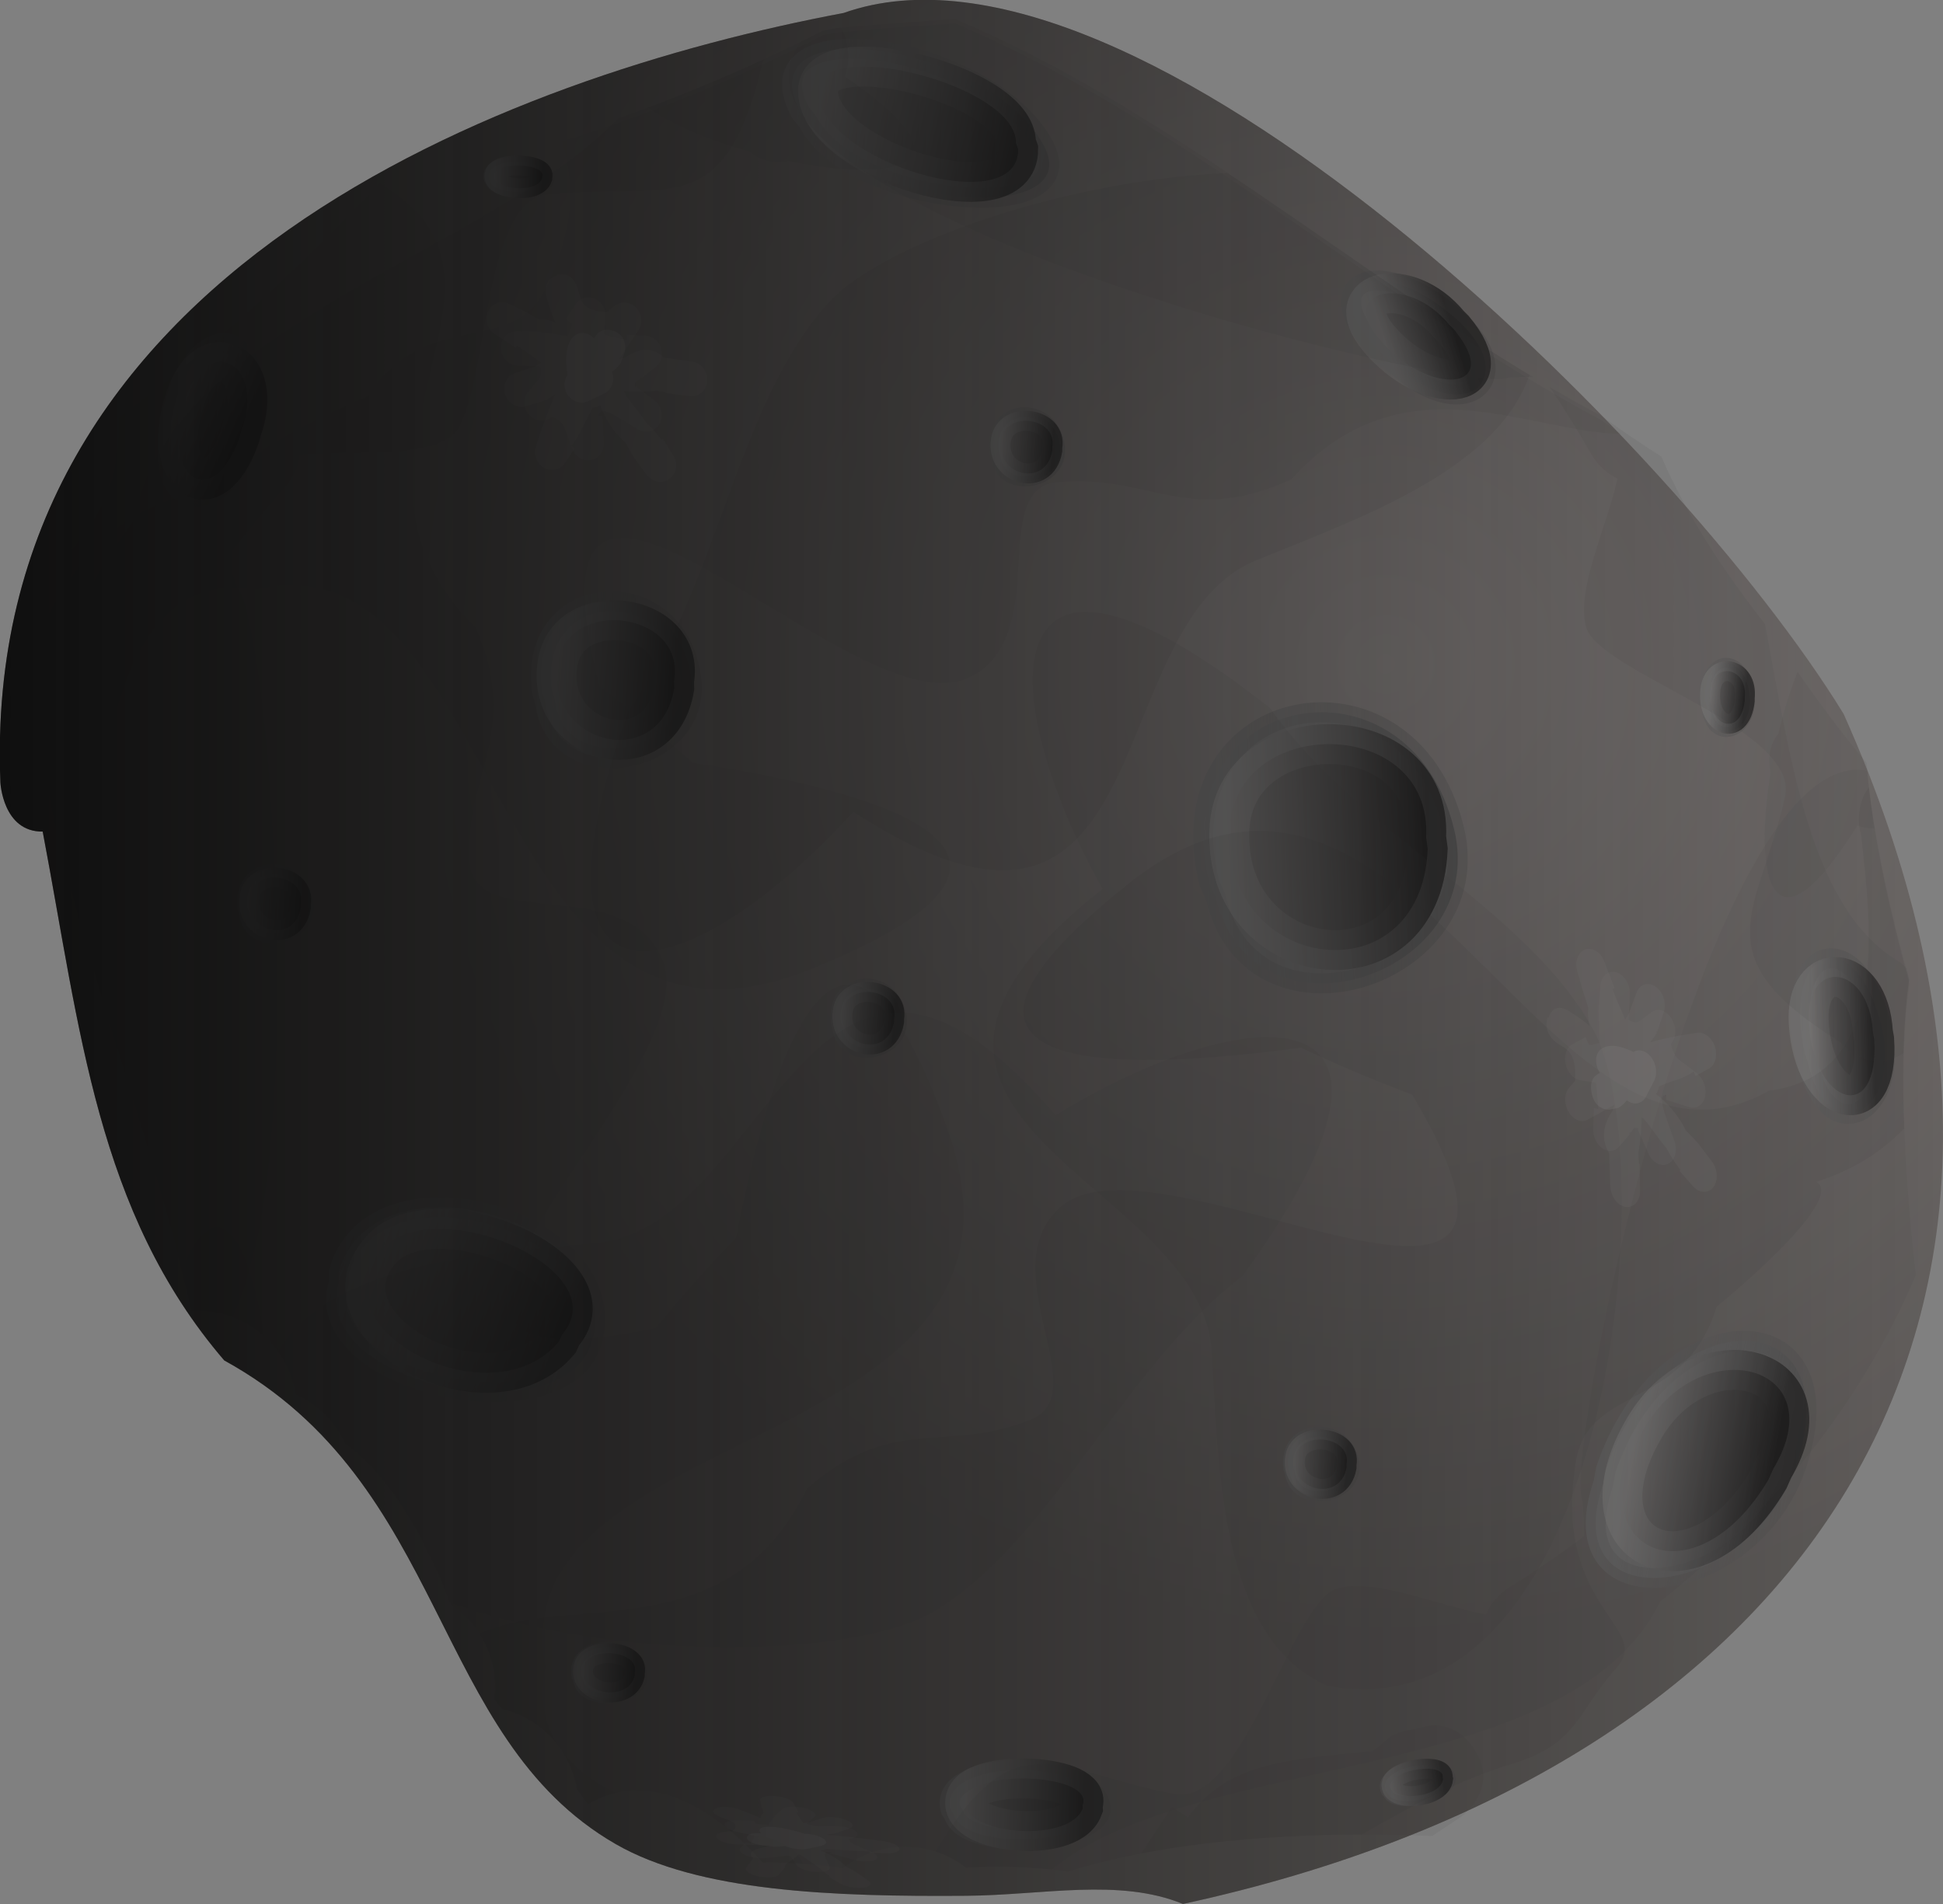 <svg version="1.1" xmlns="http://www.w3.org/2000/svg" xmlns:xlink="http://www.w3.org/1999/xlink" width="9.74" height="9.546" viewBox="0,0,9.74,9.546"><rect x="0" y="0" width="9.74" height="9.546" fill="#808080" stroke="none"/><defs><radialGradient cx="272.072" cy="178.557" r="4.87" gradientUnits="userSpaceOnUse" id="color-1"><stop offset="0" stop-color="#aba4a2"/><stop offset="1" stop-color="#787370"/></radialGradient><linearGradient x1="268.085" y1="181.988" x2="266.863" y2="181.517" gradientUnits="userSpaceOnUse" id="color-2"><stop offset="0" stop-color="#6b6b6b"/><stop offset="1" stop-color="#a3a3a3"/></linearGradient><linearGradient x1="268.085" y1="181.988" x2="266.863" y2="181.517" gradientUnits="userSpaceOnUse" id="color-3"><stop offset="0" stop-color="#5e5e5e" stop-opacity="0.298"/><stop offset="1" stop-color="#8f8f8f" stop-opacity="0.71"/></linearGradient><linearGradient x1="267.951" y1="181.936" x2="266.989" y2="181.566" gradientUnits="userSpaceOnUse" id="color-4"><stop offset="0" stop-color="#030303"/><stop offset="1" stop-color="#9e9b9a"/></linearGradient><linearGradient x1="267.951" y1="181.936" x2="266.989" y2="181.566" gradientUnits="userSpaceOnUse" id="color-5"><stop offset="0" stop-color="#000000" stop-opacity="0.706"/><stop offset="1" stop-color="#c9c7c6" stop-opacity="0.49"/></linearGradient><linearGradient x1="274.113" y1="182.631" x2="273.23" y2="182.466" gradientUnits="userSpaceOnUse" id="color-6"><stop offset="0" stop-color="#6b6b6b"/><stop offset="1" stop-color="#a3a3a3"/></linearGradient><linearGradient x1="274.113" y1="182.631" x2="273.23" y2="182.466" gradientUnits="userSpaceOnUse" id="color-7"><stop offset="0" stop-color="#5e5e5e" stop-opacity="0.298"/><stop offset="1" stop-color="#8f8f8f" stop-opacity="0.71"/></linearGradient><linearGradient x1="274.016" y1="182.613" x2="273.321" y2="182.483" gradientUnits="userSpaceOnUse" id="color-8"><stop offset="0" stop-color="#030303"/><stop offset="1" stop-color="#9e9b9a"/></linearGradient><linearGradient x1="274.016" y1="182.613" x2="273.321" y2="182.483" gradientUnits="userSpaceOnUse" id="color-9"><stop offset="0" stop-color="#000000" stop-opacity="0.706"/><stop offset="1" stop-color="#c9c7c6" stop-opacity="0.49"/></linearGradient><linearGradient x1="270.377" y1="175.989" x2="269.109" y2="175.714" gradientUnits="userSpaceOnUse" id="color-10"><stop offset="0" stop-color="#6b6b6b"/><stop offset="1" stop-color="#a3a3a3"/></linearGradient><linearGradient x1="270.377" y1="175.989" x2="269.109" y2="175.714" gradientUnits="userSpaceOnUse" id="color-11"><stop offset="0" stop-color="#5e5e5e" stop-opacity="0.298"/><stop offset="1" stop-color="#8f8f8f" stop-opacity="0.71"/></linearGradient><linearGradient x1="270.237" y1="175.959" x2="269.24" y2="175.742" gradientUnits="userSpaceOnUse" id="color-12"><stop offset="0" stop-color="#030303"/><stop offset="1" stop-color="#9e9b9a"/></linearGradient><linearGradient x1="270.237" y1="175.959" x2="269.24" y2="175.742" gradientUnits="userSpaceOnUse" id="color-13"><stop offset="0" stop-color="#000000" stop-opacity="0.706"/><stop offset="1" stop-color="#c9c7c6" stop-opacity="0.49"/></linearGradient><linearGradient x1="272.432" y1="179.442" x2="271.166" y2="179.508" gradientUnits="userSpaceOnUse" id="color-14"><stop offset="0" stop-color="#6b6b6b"/><stop offset="1" stop-color="#a3a3a3"/></linearGradient><linearGradient x1="272.432" y1="179.442" x2="271.166" y2="179.508" gradientUnits="userSpaceOnUse" id="color-15"><stop offset="0" stop-color="#5e5e5e" stop-opacity="0.298"/><stop offset="1" stop-color="#8f8f8f" stop-opacity="0.71"/></linearGradient><linearGradient x1="272.292" y1="179.449" x2="271.297" y2="179.501" gradientUnits="userSpaceOnUse" id="color-16"><stop offset="0" stop-color="#030303"/><stop offset="1" stop-color="#9e9b9a"/></linearGradient><linearGradient x1="272.292" y1="179.449" x2="271.297" y2="179.501" gradientUnits="userSpaceOnUse" id="color-17"><stop offset="0" stop-color="#000000" stop-opacity="0.706"/><stop offset="1" stop-color="#c9c7c6" stop-opacity="0.49"/></linearGradient><linearGradient x1="268.599" y1="178.662" x2="267.841" y2="178.611" gradientUnits="userSpaceOnUse" id="color-18"><stop offset="0" stop-color="#6b6b6b"/><stop offset="1" stop-color="#a3a3a3"/></linearGradient><linearGradient x1="268.599" y1="178.662" x2="267.841" y2="178.611" gradientUnits="userSpaceOnUse" id="color-19"><stop offset="0" stop-color="#5e5e5e" stop-opacity="0.298"/><stop offset="1" stop-color="#8f8f8f" stop-opacity="0.71"/></linearGradient><linearGradient x1="268.515" y1="178.656" x2="267.92" y2="178.616" gradientUnits="userSpaceOnUse" id="color-20"><stop offset="0" stop-color="#030303"/><stop offset="1" stop-color="#9e9b9a"/></linearGradient><linearGradient x1="268.515" y1="178.656" x2="267.92" y2="178.616" gradientUnits="userSpaceOnUse" id="color-21"><stop offset="0" stop-color="#000000" stop-opacity="0.706"/><stop offset="1" stop-color="#c9c7c6" stop-opacity="0.49"/></linearGradient><linearGradient x1="274.57" y1="180.415" x2="274.162" y2="180.426" gradientUnits="userSpaceOnUse" id="color-22"><stop offset="0" stop-color="#6b6b6b"/><stop offset="1" stop-color="#a3a3a3"/></linearGradient><linearGradient x1="274.57" y1="180.415" x2="274.162" y2="180.426" gradientUnits="userSpaceOnUse" id="color-23"><stop offset="0" stop-color="#5e5e5e" stop-opacity="0.298"/><stop offset="1" stop-color="#8f8f8f" stop-opacity="0.71"/></linearGradient><linearGradient x1="274.525" y1="180.416" x2="274.204" y2="180.425" gradientUnits="userSpaceOnUse" id="color-24"><stop offset="0" stop-color="#030303"/><stop offset="1" stop-color="#9e9b9a"/></linearGradient><linearGradient x1="274.525" y1="180.416" x2="274.204" y2="180.425" gradientUnits="userSpaceOnUse" id="color-25"><stop offset="0" stop-color="#000000" stop-opacity="0.706"/><stop offset="1" stop-color="#c9c7c6" stop-opacity="0.49"/></linearGradient><linearGradient x1="270.647" y1="184.285" x2="269.89" y2="184.263" gradientUnits="userSpaceOnUse" id="color-26"><stop offset="0" stop-color="#6b6b6b"/><stop offset="1" stop-color="#a3a3a3"/></linearGradient><linearGradient x1="270.647" y1="184.285" x2="269.89" y2="184.263" gradientUnits="userSpaceOnUse" id="color-27"><stop offset="0" stop-color="#5e5e5e" stop-opacity="0.298"/><stop offset="1" stop-color="#8f8f8f" stop-opacity="0.71"/></linearGradient><linearGradient x1="270.564" y1="184.283" x2="269.968" y2="184.265" gradientUnits="userSpaceOnUse" id="color-28"><stop offset="0" stop-color="#030303"/><stop offset="1" stop-color="#9e9b9a"/></linearGradient><linearGradient x1="270.564" y1="184.283" x2="269.968" y2="184.265" gradientUnits="userSpaceOnUse" id="color-29"><stop offset="0" stop-color="#000000" stop-opacity="0.706"/><stop offset="1" stop-color="#c9c7c6" stop-opacity="0.49"/></linearGradient><linearGradient x1="272.453" y1="176.848" x2="272.039" y2="176.982" gradientUnits="userSpaceOnUse" id="color-30"><stop offset="0" stop-color="#6b6b6b"/><stop offset="1" stop-color="#a3a3a3"/></linearGradient><linearGradient x1="272.453" y1="176.848" x2="272.039" y2="176.982" gradientUnits="userSpaceOnUse" id="color-31"><stop offset="0" stop-color="#5e5e5e" stop-opacity="0.298"/><stop offset="1" stop-color="#8f8f8f" stop-opacity="0.71"/></linearGradient><linearGradient x1="272.407" y1="176.863" x2="272.082" y2="176.968" gradientUnits="userSpaceOnUse" id="color-32"><stop offset="0" stop-color="#030303"/><stop offset="1" stop-color="#9e9b9a"/></linearGradient><linearGradient x1="272.407" y1="176.863" x2="272.082" y2="176.968" gradientUnits="userSpaceOnUse" id="color-33"><stop offset="0" stop-color="#000000" stop-opacity="0.706"/><stop offset="1" stop-color="#c9c7c6" stop-opacity="0.49"/></linearGradient><linearGradient x1="266.383" y1="177.412" x2="266.004" y2="177.262" gradientUnits="userSpaceOnUse" id="color-34"><stop offset="0" stop-color="#6b6b6b"/><stop offset="1" stop-color="#a3a3a3"/></linearGradient><linearGradient x1="266.383" y1="177.412" x2="266.004" y2="177.262" gradientUnits="userSpaceOnUse" id="color-35"><stop offset="0" stop-color="#5e5e5e" stop-opacity="0.298"/><stop offset="1" stop-color="#8f8f8f" stop-opacity="0.71"/></linearGradient><linearGradient x1="266.341" y1="177.395" x2="266.043" y2="177.277" gradientUnits="userSpaceOnUse" id="color-36"><stop offset="0" stop-color="#030303"/><stop offset="1" stop-color="#9e9b9a"/></linearGradient><linearGradient x1="266.341" y1="177.395" x2="266.043" y2="177.277" gradientUnits="userSpaceOnUse" id="color-37"><stop offset="0" stop-color="#000000" stop-opacity="0.706"/><stop offset="1" stop-color="#c9c7c6" stop-opacity="0.49"/></linearGradient><linearGradient x1="269.651" y1="180.343" x2="269.317" y2="180.32" gradientUnits="userSpaceOnUse" id="color-38"><stop offset="0" stop-color="#6b6b6b"/><stop offset="1" stop-color="#a3a3a3"/></linearGradient><linearGradient x1="269.651" y1="180.343" x2="269.317" y2="180.32" gradientUnits="userSpaceOnUse" id="color-39"><stop offset="0" stop-color="#5e5e5e" stop-opacity="0.298"/><stop offset="1" stop-color="#8f8f8f" stop-opacity="0.71"/></linearGradient><linearGradient x1="269.614" y1="180.34" x2="269.352" y2="180.323" gradientUnits="userSpaceOnUse" id="color-40"><stop offset="0" stop-color="#030303"/><stop offset="1" stop-color="#9e9b9a"/></linearGradient><linearGradient x1="269.614" y1="180.34" x2="269.352" y2="180.323" gradientUnits="userSpaceOnUse" id="color-41"><stop offset="0" stop-color="#000000" stop-opacity="0.706"/><stop offset="1" stop-color="#c9c7c6" stop-opacity="0.49"/></linearGradient><linearGradient x1="271.92" y1="182.578" x2="271.586" y2="182.557" gradientUnits="userSpaceOnUse" id="color-42"><stop offset="0" stop-color="#6b6b6b"/><stop offset="1" stop-color="#a3a3a3"/></linearGradient><linearGradient x1="271.92" y1="182.578" x2="271.586" y2="182.557" gradientUnits="userSpaceOnUse" id="color-43"><stop offset="0" stop-color="#5e5e5e" stop-opacity="0.298"/><stop offset="1" stop-color="#8f8f8f" stop-opacity="0.71"/></linearGradient><linearGradient x1="271.883" y1="182.575" x2="271.62" y2="182.559" gradientUnits="userSpaceOnUse" id="color-44"><stop offset="0" stop-color="#030303"/><stop offset="1" stop-color="#9e9b9a"/></linearGradient><linearGradient x1="271.883" y1="182.575" x2="271.62" y2="182.559" gradientUnits="userSpaceOnUse" id="color-45"><stop offset="0" stop-color="#000000" stop-opacity="0.706"/><stop offset="1" stop-color="#c9c7c6" stop-opacity="0.49"/></linearGradient><linearGradient x1="268.351" y1="183.622" x2="268.018" y2="183.605" gradientUnits="userSpaceOnUse" id="color-46"><stop offset="0" stop-color="#6b6b6b"/><stop offset="1" stop-color="#a3a3a3"/></linearGradient><linearGradient x1="268.351" y1="183.622" x2="268.018" y2="183.605" gradientUnits="userSpaceOnUse" id="color-47"><stop offset="0" stop-color="#5e5e5e" stop-opacity="0.298"/><stop offset="1" stop-color="#8f8f8f" stop-opacity="0.71"/></linearGradient><linearGradient x1="268.314" y1="183.62" x2="268.052" y2="183.607" gradientUnits="userSpaceOnUse" id="color-48"><stop offset="0" stop-color="#030303"/><stop offset="1" stop-color="#9e9b9a"/></linearGradient><linearGradient x1="268.314" y1="183.62" x2="268.052" y2="183.607" gradientUnits="userSpaceOnUse" id="color-49"><stop offset="0" stop-color="#000000" stop-opacity="0.706"/><stop offset="1" stop-color="#c9c7c6" stop-opacity="0.49"/></linearGradient><linearGradient x1="273.902" y1="178.735" x2="273.679" y2="178.713" gradientUnits="userSpaceOnUse" id="color-50"><stop offset="0" stop-color="#6b6b6b"/><stop offset="1" stop-color="#a3a3a3"/></linearGradient><linearGradient x1="273.902" y1="178.735" x2="273.679" y2="178.713" gradientUnits="userSpaceOnUse" id="color-51"><stop offset="0" stop-color="#5e5e5e" stop-opacity="0.298"/><stop offset="1" stop-color="#8f8f8f" stop-opacity="0.71"/></linearGradient><linearGradient x1="273.877" y1="178.732" x2="273.702" y2="178.715" gradientUnits="userSpaceOnUse" id="color-52"><stop offset="0" stop-color="#030303"/><stop offset="1" stop-color="#9e9b9a"/></linearGradient><linearGradient x1="273.877" y1="178.732" x2="273.702" y2="178.715" gradientUnits="userSpaceOnUse" id="color-53"><stop offset="0" stop-color="#000000" stop-opacity="0.706"/><stop offset="1" stop-color="#c9c7c6" stop-opacity="0.49"/></linearGradient><linearGradient x1="270.444" y1="177.479" x2="270.11" y2="177.457" gradientUnits="userSpaceOnUse" id="color-54"><stop offset="0" stop-color="#6b6b6b"/><stop offset="1" stop-color="#a3a3a3"/></linearGradient><linearGradient x1="270.444" y1="177.479" x2="270.11" y2="177.457" gradientUnits="userSpaceOnUse" id="color-55"><stop offset="0" stop-color="#5e5e5e" stop-opacity="0.298"/><stop offset="1" stop-color="#8f8f8f" stop-opacity="0.71"/></linearGradient><linearGradient x1="270.407" y1="177.477" x2="270.145" y2="177.459" gradientUnits="userSpaceOnUse" id="color-56"><stop offset="0" stop-color="#030303"/><stop offset="1" stop-color="#9e9b9a"/></linearGradient><linearGradient x1="270.407" y1="177.477" x2="270.145" y2="177.459" gradientUnits="userSpaceOnUse" id="color-57"><stop offset="0" stop-color="#000000" stop-opacity="0.706"/><stop offset="1" stop-color="#c9c7c6" stop-opacity="0.49"/></linearGradient><linearGradient x1="266.677" y1="179.77" x2="266.344" y2="179.748" gradientUnits="userSpaceOnUse" id="color-58"><stop offset="0" stop-color="#6b6b6b"/><stop offset="1" stop-color="#a3a3a3"/></linearGradient><linearGradient x1="266.677" y1="179.77" x2="266.344" y2="179.748" gradientUnits="userSpaceOnUse" id="color-59"><stop offset="0" stop-color="#5e5e5e" stop-opacity="0.298"/><stop offset="1" stop-color="#8f8f8f" stop-opacity="0.71"/></linearGradient><linearGradient x1="266.64" y1="179.768" x2="266.378" y2="179.75" gradientUnits="userSpaceOnUse" id="color-60"><stop offset="0" stop-color="#030303"/><stop offset="1" stop-color="#9e9b9a"/></linearGradient><linearGradient x1="266.64" y1="179.768" x2="266.378" y2="179.75" gradientUnits="userSpaceOnUse" id="color-61"><stop offset="0" stop-color="#000000" stop-opacity="0.706"/><stop offset="1" stop-color="#c9c7c6" stop-opacity="0.49"/></linearGradient><linearGradient x1="267.885" y1="176.118" x2="267.577" y2="176.108" gradientUnits="userSpaceOnUse" id="color-62"><stop offset="0" stop-color="#6b6b6b"/><stop offset="1" stop-color="#a3a3a3"/></linearGradient><linearGradient x1="267.885" y1="176.118" x2="267.577" y2="176.108" gradientUnits="userSpaceOnUse" id="color-63"><stop offset="0" stop-color="#5e5e5e" stop-opacity="0.298"/><stop offset="1" stop-color="#8f8f8f" stop-opacity="0.71"/></linearGradient><linearGradient x1="267.851" y1="176.117" x2="267.609" y2="176.109" gradientUnits="userSpaceOnUse" id="color-64"><stop offset="0" stop-color="#030303"/><stop offset="1" stop-color="#9e9b9a"/></linearGradient><linearGradient x1="267.851" y1="176.117" x2="267.609" y2="176.109" gradientUnits="userSpaceOnUse" id="color-65"><stop offset="0" stop-color="#000000" stop-opacity="0.706"/><stop offset="1" stop-color="#c9c7c6" stop-opacity="0.49"/></linearGradient><linearGradient x1="272.402" y1="184.135" x2="272.073" y2="184.192" gradientUnits="userSpaceOnUse" id="color-66"><stop offset="0" stop-color="#6b6b6b"/><stop offset="1" stop-color="#a3a3a3"/></linearGradient><linearGradient x1="272.402" y1="184.135" x2="272.073" y2="184.192" gradientUnits="userSpaceOnUse" id="color-67"><stop offset="0" stop-color="#5e5e5e" stop-opacity="0.298"/><stop offset="1" stop-color="#8f8f8f" stop-opacity="0.71"/></linearGradient><linearGradient x1="272.366" y1="184.142" x2="272.107" y2="184.186" gradientUnits="userSpaceOnUse" id="color-68"><stop offset="0" stop-color="#030303"/><stop offset="1" stop-color="#9e9b9a"/></linearGradient><linearGradient x1="272.366" y1="184.142" x2="272.107" y2="184.186" gradientUnits="userSpaceOnUse" id="color-69"><stop offset="0" stop-color="#000000" stop-opacity="0.706"/><stop offset="1" stop-color="#c9c7c6" stop-opacity="0.49"/></linearGradient><linearGradient x1="265.13" y1="180" x2="274.87" y2="180" gradientUnits="userSpaceOnUse" id="color-70"><stop offset="0" stop-color="#0f0f0f"/><stop offset="1" stop-color="#0f0f0f" stop-opacity="0"/></linearGradient></defs><g transform="translate(-265.13,-175.227)"><g data-paper-data="{&quot;isPaintingLayer&quot;:true}" fill-rule="nonzero" stroke-linecap="butt" stroke-linejoin="miter" stroke-miterlimit="10" stroke-dasharray="" stroke-dashoffset="0" style="mix-blend-mode: normal"><path d="M265.344,179.396c-0.2,0.002 -0.212,-0.246 -0.212,-0.246c-0.104,-2.564 2.548,-3.542 4.227,-3.858c1.463,-0.519 4.18,2.155 5.013,3.514c1.383,3.09 -0.242,5.301 -3.312,5.966c-0.32,-0.131 -0.7,-0.044 -1.086,-0.041c-0.663,0.005 -1.342,-0.019 -1.759,-0.26c-0.93,-0.537 -0.833,-1.803 -1.961,-2.424c-0.64,-0.746 -0.722,-1.663 -0.91,-2.651z" fill="url(#color-1)" stroke="none" stroke-width="0.25"/><path d="M266.827,181.608c0.173,-0.631 1.441,-0.263 1.271,0.342c-0.136,0.484 -1.42,0.221 -1.271,-0.29z" fill="url(#color-2)" stroke="url(#color-3)" stroke-width="0.1"/><path d="M267.931,181.954c-0.343,0.405 -1.229,-0.067 -0.897,-0.455c0.265,-0.31 1.198,0.092 0.914,0.418z" fill="url(#color-4)" stroke="url(#color-5)" stroke-width="0.2"/><path d="M273.18,182.594c0.293,-0.867 1.237,-0.849 0.953,-0.015c-0.227,0.666 -1.21,0.788 -0.965,0.083z" fill="url(#color-6)" stroke="url(#color-7)" stroke-width="0.1"/><path d="M273.996,182.643c-0.376,0.638 -0.985,0.352 -0.621,-0.261c0.291,-0.49 0.954,-0.309 0.644,0.209z" fill="url(#color-8)" stroke="url(#color-9)" stroke-width="0.2"/><path d="M269.143,175.792c-0.286,-0.534 0.948,-0.347 1.22,0.166c0.217,0.41 -0.96,0.311 -1.184,-0.122z" fill="url(#color-10)" stroke="url(#color-11)" stroke-width="0.1"/><path d="M270.234,175.975c0.003,0.364 -1.003,0.057 -1.003,-0.292c-0,-0.279 0.996,-0.033 0.992,0.261z" fill="url(#color-12)" stroke="url(#color-13)" stroke-width="0.2"/><path d="M271.192,179.653c-0.239,-0.962 1.001,-1.196 1.227,-0.27c0.181,0.74 -1.009,1.126 -1.195,0.342z" fill="url(#color-14)" stroke="url(#color-15)" stroke-width="0.1"/><path d="M272.287,179.484c-0.032,0.752 -1.028,0.622 -0.994,-0.101c0.027,-0.578 1.019,-0.57 0.986,0.041z" fill="url(#color-16)" stroke="url(#color-17)" stroke-width="0.2"/><path d="M267.847,178.696c-0.077,-0.57 0.676,-0.617 0.748,-0.069c0.058,0.438 -0.676,0.577 -0.734,0.113z" fill="url(#color-18)" stroke="url(#color-19)" stroke-width="0.1"/><path d="M268.51,178.676c-0.07,0.43 -0.654,0.285 -0.584,-0.128c0.055,-0.33 0.644,-0.256 0.583,0.093z" fill="url(#color-20)" stroke="url(#color-21)" stroke-width="0.2"/><path d="M274.178,180.51c-0.127,-0.557 0.264,-0.665 0.385,-0.129c0.097,0.429 -0.27,0.625 -0.371,0.171z" fill="url(#color-22)" stroke="url(#color-23)" stroke-width="0.1"/><path d="M274.525,180.437c0.028,0.431 -0.302,0.335 -0.328,-0.079c-0.021,-0.331 0.302,-0.305 0.322,0.045z" fill="url(#color-24)" stroke="url(#color-25)" stroke-width="0.2"/><path d="M269.896,184.301c-0.077,-0.251 0.676,-0.272 0.748,-0.03c0.058,0.193 -0.676,0.254 -0.734,0.05z" fill="url(#color-26)" stroke="url(#color-27)" stroke-width="0.1"/><path d="M270.558,184.292c-0.07,0.189 -0.654,0.126 -0.584,-0.056c0.055,-0.145 0.644,-0.113 0.583,0.041z" fill="url(#color-28)" stroke="url(#color-29)" stroke-width="0.2"/><path d="M272.101,177.039c-0.43,-0.377 -0.085,-0.578 0.327,-0.215c0.33,0.29 0.057,0.55 -0.29,0.242z" fill="url(#color-30)" stroke="url(#color-31)" stroke-width="0.1"/><path d="M272.418,176.878c0.26,0.313 -0.131,0.343 -0.38,0.042c-0.199,-0.241 0.147,-0.321 0.356,-0.066z" fill="url(#color-32)" stroke="url(#color-33)" stroke-width="0.2"/><path d="M265.985,177.345c0.103,-0.562 0.505,-0.507 0.405,0.033c-0.08,0.432 -0.495,0.468 -0.408,0.011z" fill="url(#color-34)" stroke="url(#color-35)" stroke-width="0.1"/><path d="M266.333,177.414c-0.144,0.407 -0.41,0.189 -0.27,-0.202c0.111,-0.312 0.398,-0.162 0.279,0.168z" fill="url(#color-36)" stroke="url(#color-37)" stroke-width="0.2"/><g><path d="M269.32,180.358c-0.034,-0.251 0.298,-0.272 0.33,-0.03c0.025,0.193 -0.298,0.254 -0.323,0.05z" fill="url(#color-38)" stroke="url(#color-39)" stroke-width="0.05"/><path d="M269.612,180.349c-0.031,0.189 -0.288,0.126 -0.257,-0.056c0.024,-0.145 0.284,-0.113 0.257,0.041z" fill="url(#color-40)" stroke="url(#color-41)" stroke-width="0.1"/></g><g><path d="M271.589,182.592c-0.034,-0.235 0.298,-0.255 0.33,-0.029c0.025,0.181 -0.298,0.238 -0.323,0.046z" fill="url(#color-42)" stroke="url(#color-43)" stroke-width="0.05"/><path d="M271.88,182.584c-0.031,0.177 -0.288,0.118 -0.257,-0.053c0.024,-0.136 0.284,-0.106 0.257,0.038z" fill="url(#color-44)" stroke="url(#color-45)" stroke-width="0.1"/></g><g><path d="M268.02,183.633c-0.034,-0.187 0.298,-0.203 0.33,-0.023c0.025,0.144 -0.298,0.189 -0.323,0.037z" fill="url(#color-46)" stroke="url(#color-47)" stroke-width="0.05"/><path d="M268.312,183.626c-0.031,0.141 -0.288,0.094 -0.257,-0.042c0.024,-0.108 0.284,-0.084 0.257,0.03z" fill="url(#color-48)" stroke="url(#color-49)" stroke-width="0.1"/></g><g><path d="M273.68,178.75c-0.023,-0.251 0.199,-0.272 0.221,-0.03c0.017,0.193 -0.199,0.254 -0.216,0.05z" fill="url(#color-50)" stroke="url(#color-51)" stroke-width="0.05"/><path d="M273.876,178.741c-0.021,0.189 -0.193,0.126 -0.172,-0.056c0.016,-0.145 0.19,-0.113 0.172,0.041z" fill="url(#color-52)" stroke="url(#color-53)" stroke-width="0.1"/></g><g><path d="M270.113,177.494c-0.034,-0.251 0.298,-0.272 0.33,-0.03c0.025,0.193 -0.298,0.254 -0.323,0.05z" fill="url(#color-54)" stroke="url(#color-55)" stroke-width="0.05"/><path d="M270.405,177.486c-0.031,0.189 -0.288,0.126 -0.257,-0.056c0.024,-0.145 0.284,-0.113 0.257,0.041z" fill="url(#color-56)" stroke="url(#color-57)" stroke-width="0.1"/></g><g><path d="M266.346,179.785c-0.034,-0.251 0.298,-0.272 0.33,-0.03c0.025,0.193 -0.298,0.254 -0.323,0.05z" fill="url(#color-58)" stroke="url(#color-59)" stroke-width="0.05"/><path d="M266.638,179.776c-0.031,0.189 -0.288,0.126 -0.257,-0.056c0.024,-0.145 0.284,-0.113 0.257,0.041z" fill="url(#color-60)" stroke="url(#color-61)" stroke-width="0.1"/></g><g><path d="M267.58,176.125c-0.031,-0.109 0.274,-0.118 0.304,-0.013c0.023,0.084 -0.274,0.111 -0.298,0.022z" fill="url(#color-62)" stroke="url(#color-63)" stroke-width="0.05"/><path d="M267.848,176.121c-0.028,0.082 -0.265,0.055 -0.237,-0.024c0.022,-0.063 0.261,-0.049 0.237,0.018z" fill="url(#color-64)" stroke="url(#color-65)" stroke-width="0.1"/></g><g><path d="M272.079,184.21c-0.058,-0.114 0.264,-0.191 0.32,-0.082c0.044,0.088 -0.266,0.183 -0.312,0.09z" fill="url(#color-66)" stroke="url(#color-67)" stroke-width="0.05"/><path d="M272.364,184.146c-0.011,0.097 -0.269,0.119 -0.258,0.025c0.009,-0.075 0.267,-0.112 0.256,-0.033z" fill="url(#color-68)" stroke="url(#color-69)" stroke-width="0.1"/></g><g fill-opacity="0.075" fill="#3d3837" stroke="none" stroke-width="0.5"><path d="M266.317,177.675c-0.128,-0.135 0.656,-0.461 0.656,-0.461c0.298,-0.454 0.725,-0.191 0.895,-0.544c0.166,-0.345 0.127,-0.574 0.079,-0.734c0.435,-0.133 0.889,-0.319 1.31,-0.533c0.022,-0.004 0.044,-0.008 0.066,-0.013c0.197,-0.019 0.396,-0.032 0.596,-0.045c1.133,0.475 2.19,1.436 3.239,1.988c0.032,0.024 0.065,0.047 0.098,0.07c-0.478,-0.012 -1.097,-0.385 -1.653,0.227c-0.525,0.24 -0.707,-0.029 -1.173,0.014c-0.354,0.033 -0.018,0.79 -0.45,0.983c-0.589,0.264 -2.292,-1.736 -1.846,0.039c0.173,0.132 0.334,0.263 0.468,0.385c0.731,0.112 2.141,0.408 0.594,1.034c-1.645,0.666 -1.531,-2.195 -2.782,-1.904c-0.609,-0.099 -0.724,0.646 -0.806,1.097l-0.001,0.028c0,0 -0.014,0.177 -0.167,0.222c-0.084,-0.35 -0.14,-0.694 -0.146,-1.036c0.173,-0.448 0.469,-0.805 1.022,-0.815z"/><path d="M270.421,180.818c0.978,-0.597 1.991,-0.643 0.939,0.804c-0.609,0.467 -0.953,1.325 -1.547,1.683c-0.376,0.227 -1.573,0.268 -2.429,-0.045c-0.132,-0.343 -0.306,-0.638 -0.523,-0.794c-0.05,-0.11 -0.139,-0.199 -0.248,-0.249c-0.013,-0.079 -0.044,-0.152 -0.09,-0.214c0.274,-0.455 1.054,-0.49 1.605,-0.546c0.863,-0.087 1.073,-2.064 2.293,-0.639z"/><path d="M273.453,183.255c-0.453,0.929 -2.341,0.752 -3.05,1.345c-0.148,-0.015 -0.293,-0.019 -0.43,-0.009c-0.045,-0.035 -0.097,-0.063 -0.153,-0.081c0.399,-0.678 0.615,-0.396 1.199,-0.289c0.345,0.063 0.585,-0.958 0.81,-1.029c0.183,-0.058 0.488,0.078 0.75,0.129c0.033,-0.083 0.107,-0.13 0.107,-0.13c0.135,-0.084 0.263,-0.171 0.385,-0.263c0.001,-0.052 -0.002,-0.111 -0.008,-0.176c-0.105,-0.198 0.631,-3.814 1.427,-3.661c0.026,0.301 0.104,0.68 0.212,1.069c-0.053,0.361 -0.032,0.907 0.032,1.459c-0.277,0.647 -0.71,1.181 -1.281,1.637z"/><path d="M274.441,179.366c-0.437,0.698 -0.52,0.251 -0.435,-0.267c-0.012,-0.054 -0.013,-0.129 0.039,-0.194c0.026,-0.11 0.059,-0.217 0.096,-0.311c0.1,0.147 0.216,0.301 0.346,0.458c0.007,0.101 0.021,0.211 0.04,0.328c-0.033,0 -0.061,-0.005 -0.085,-0.014z"/><path d=""/></g><g fill-opacity="0.082" fill="#363433" stroke="none" stroke-width="0.5"><path d="M266.862,182.466c-0.05,-0.11 -0.139,-0.199 -0.248,-0.249c-0.039,-0.238 -0.245,-0.419 -0.494,-0.419c-0.01,0 -0.02,0 -0.03,0.001c-0.294,-1.301 -0.871,-2.465 -0.787,-3.614c0.131,-0.144 0.289,-0.274 0.38,-0.525c0.036,-0.099 0.041,-0.219 0.044,-0.34c0.471,-0.35 0.939,-0.78 1.307,-1.176c0.046,0.029 0.093,0.064 0.141,0.105c0.576,0.498 -0.463,1.335 0.343,2.129c0.219,0.535 -0.057,0.705 -0.032,1.172c0.019,0.355 0.788,0.05 0.965,0.489c0.24,0.599 -1.825,2.222 -0.034,1.846c0.139,-0.168 0.276,-0.324 0.403,-0.453c0.141,-0.726 0.493,-2.123 1.057,-0.552c0.6,1.67 -2.254,1.443 -2.013,2.705c-0.032,0.156 -0.006,0.282 0.058,0.384c-0.068,-0.085 -0.164,-0.147 -0.274,-0.173c-0.013,-0.016 -0.025,-0.031 -0.038,-0.047c0.002,-0.02 0.004,-0.041 0.004,-0.061c0,-0.174 -0.088,-0.326 -0.223,-0.416c-0.132,-0.347 -0.308,-0.646 -0.526,-0.803z"/><path d="M268.926,184.432l0.028,0.002c0,0 0.146,0.018 0.202,0.137c-0.068,-0.005 -0.136,-0.008 -0.202,-0.007c-0.054,-0.06 -0.11,-0.115 -0.168,-0.163c0.049,0.011 0.097,0.022 0.141,0.031z"/><path d="M268.023,184.198c-0.011,-0.066 -0.035,-0.127 -0.069,-0.182c0.066,0.082 0.157,0.147 0.261,0.2c-0.046,0.011 -0.092,0.03 -0.138,0.057c-0.018,-0.025 -0.037,-0.05 -0.055,-0.075z"/><path d="M270.657,179.684c-0.557,-1.001 -0.564,-2.015 0.84,-0.907c0.442,0.627 1.286,1.004 1.62,1.612c0.353,0.643 0.1,3.55 -1.33,3.29c-0.544,-0.234 -0.547,-1.088 -0.583,-1.679c-0.053,-0.866 -2.02,-1.154 -0.548,-2.316z"/><path d="M272.692,177.12c-0.211,0.102 -4.138,-0.868 -3.548,-1.683c0.038,-0.019 0.076,-0.037 0.113,-0.056c0.022,-0.004 0.044,-0.008 0.066,-0.013c0.197,-0.019 0.396,-0.032 0.596,-0.045c1.01,0.423 1.959,1.232 2.896,1.794c-0.038,-0.001 -0.08,0 -0.124,0.003z"/><path d="M274.652,180.047l0.034,0.033c0.005,0.019 0.01,0.037 0.015,0.056c-0.016,0.109 -0.025,0.234 -0.029,0.372c-0.162,0.102 -0.289,-0.025 -0.317,-0.056c-0.706,-0.44 -0.408,-0.642 -0.277,-1.231c0.076,-0.342 -0.934,-0.623 -0.997,-0.85c-0.051,-0.185 0.097,-0.485 0.158,-0.745c-0.081,-0.036 -0.126,-0.112 -0.126,-0.112c-0.068,-0.12 -0.14,-0.236 -0.214,-0.346c0.086,0.05 0.171,0.098 0.257,0.143c0.098,0.071 0.199,0.14 0.302,0.205c0.114,0.266 0.296,0.555 0.52,0.84c0.133,0.714 0.234,1.434 0.672,1.692z"/><path d="M269.365,175.61c0.68,0.465 0.231,0.53 -0.284,0.424c-0.055,0.01 -0.129,0.008 -0.193,-0.047c-0.201,-0.056 -0.392,-0.135 -0.509,-0.221c0.297,-0.111 0.595,-0.242 0.878,-0.386c0.022,-0.004 0.044,-0.008 0.066,-0.013c0.007,-0.001 0.014,-0.001 0.022,-0.002c0.019,0.031 0.032,0.07 0.036,0.121c0.004,0.05 -0.003,0.09 -0.016,0.123z"/><path d="M272.226,183.896c0.071,-0.027 0.195,-0.045 0.29,0.094c0.141,0.206 -0.065,0.347 -0.065,0.347c-0.048,0.032 -0.095,0.064 -0.142,0.094c-0.505,-0.02 -1.013,0.003 -1.458,0.088l0.154,-0.234l0.08,0.053c0.185,-0.249 0.422,-0.29 0.925,-0.331l0.098,-0.079c0,0 0.051,-0.028 0.118,-0.032z"/></g><g fill-opacity="0.075" fill="#1f1d1c" stroke="none" stroke-width="0.5"><path d="M274.234,181.151c0.16,0.093 -0.499,0.627 -0.499,0.627c-0.158,0.52 -0.641,0.389 -0.705,0.774c-0.122,0.741 0.39,0.829 0.203,1.037c-0.201,0.223 -0.19,0.38 -0.524,0.481c-0.268,0.08 -0.495,0.208 -0.753,0.354c-0.531,0.001 -1.047,0.055 -1.471,0.185c-0.176,-0.023 -0.35,-0.03 -0.512,-0.019c-0.085,-0.066 -0.191,-0.105 -0.307,-0.105c-0.117,0 -0.224,0.04 -0.31,0.107c-0.136,-0.019 -0.271,-0.029 -0.404,-0.029c-0.264,-0.295 -0.585,-0.464 -0.875,-0.291c-0.018,-0.025 -0.037,-0.05 -0.055,-0.075c-0.033,-0.199 -0.183,-0.358 -0.377,-0.404c-0.013,-0.016 -0.025,-0.031 -0.038,-0.047c0.002,-0.02 0.004,-0.041 0.004,-0.061c0,-0.099 -0.029,-0.191 -0.078,-0.268c0.451,-0.208 1.249,0.085 1.643,-0.728c0.436,-0.378 0.686,-0.171 1.121,-0.345c0.33,-0.132 -0.206,-0.763 0.154,-1.07c0.49,-0.42 2.689,1.017 1.759,-0.559c-0.204,-0.077 -0.395,-0.158 -0.558,-0.236c-0.733,0.099 -2.169,0.214 -0.862,-0.824c1.39,-1.104 2.089,1.673 3.207,1.04c0.612,-0.078 0.512,-0.824 0.463,-1.28l-0.007,-0.027c0,0 -0.026,-0.124 0.046,-0.214c0.033,0.282 0.105,0.619 0.201,0.964c-0.03,0.201 -0.036,0.46 -0.025,0.746c-0.11,0.116 -0.254,0.209 -0.442,0.268z"/><path d="M269.408,179.296c-0.769,0.849 -1.728,1.18 -1.128,-0.505c0.452,-0.62 0.539,-1.54 1.008,-2.051c0.26,-0.284 1.164,-0.609 1.995,-0.646c0.513,0.343 1.015,0.712 1.514,1.013c-0.166,0.482 -0.874,0.726 -1.37,0.929c-0.804,0.328 -0.446,2.283 -2.019,1.261z"/><path d="M265.811,177.816c0.16,-0.947 1.778,-1.328 2.417,-1.995c0.245,-0.086 0.493,-0.187 0.734,-0.298c-0.004,0.01 -0.008,0.017 -0.011,0.022c-0.191,0.81 -0.477,0.592 -1.078,0.657c-0.349,0.037 -0.29,1.084 -0.486,1.216c-0.159,0.108 -0.49,0.063 -0.756,0.089c-0.008,0.089 -0.066,0.155 -0.066,0.155c-0.106,0.119 -0.204,0.239 -0.295,0.361c0.014,0.05 0.033,0.106 0.058,0.166c0.132,0.135 0.378,2.771 -0.032,3.64c-0.055,-0.021 -0.114,-0.032 -0.176,-0.032c-0.01,0 -0.02,0 -0.03,0.001c-0.248,-1.096 -0.696,-2.094 -0.781,-3.068c0.128,-0.316 0.297,-0.619 0.503,-0.914z"/><path d="M266.041,181.594c0.186,-0.454 0.35,-0.114 0.411,0.33c-0.088,-0.078 -0.205,-0.126 -0.332,-0.126c-0.01,0 -0.02,0 -0.03,0.001c-0.016,-0.069 -0.032,-0.137 -0.049,-0.205z"/><path d=""/></g><g stroke="none" stroke-width="0.5"><path d="M272.893,180.328c0.026,-0.082 0.096,-0.036 0.096,-0.036l0.048,0.031c0.022,0.015 0.043,0.031 0.061,0.048c-0.007,-0.029 -0.009,-0.06 -0.006,-0.09c-0.007,-0.026 -0.016,-0.054 -0.026,-0.082l0,-0.005l-0.002,0l-0.027,-0.097c-0.013,-0.044 -0,-0.089 0.031,-0.106c0.035,-0.02 0.081,0.003 0.102,0.051c0.001,0.002 0.002,0.005 0.003,0.007l0.05,0.131l-0.01,0.004c0.024,0.066 0.049,0.114 0.063,0.154c0.006,-0.007 0.012,-0.017 0.019,-0.029l0.038,-0.104c0.006,-0.017 0.016,-0.03 0.03,-0.038c0.035,-0.02 0.081,0.003 0.102,0.051c0.012,0.028 0.014,0.059 0.005,0.083l-0.032,0.097l-0.003,-0.002l-0.001,0.003l0,0.008c-0.01,0.016 -0.02,0.03 -0.03,0.043c0,0.001 0,0.001 0,0.002c0.049,-0.015 0.11,-0.025 0.145,-0.034l0.003,0.001l-0,-0.001l0.084,-0.013c0.032,-0.006 0.068,0.017 0.086,0.057c0.021,0.048 0.01,0.103 -0.025,0.122l-0.067,0.037l-0.01,-0.022l-0.001,0c-0.047,0.036 -0.092,0.04 -0.173,0.074c-0.002,0.015 -0.007,0.028 -0.015,0.039c0.06,0.043 0.118,0.116 0.151,0.184c0.027,0.026 0.052,0.052 0.069,0.074l0.059,0.078c0.006,0.007 0.011,0.016 0.015,0.025c0.021,0.048 0.01,0.103 -0.025,0.122c-0.027,0.015 -0.061,0.005 -0.085,-0.023l-0.066,-0.075l0.004,-0.006l-0.003,-0.004c-0.026,-0.034 -0.048,-0.069 -0.066,-0.103c-0.064,-0.078 -0.104,-0.146 -0.125,-0.156c-0,0.057 -0.006,0.119 -0.016,0.181c0.001,0.016 0.002,0.034 0.003,0.052l0.003,0.001l0.002,0.134c0.001,0.033 -0.012,0.062 -0.036,0.075c-0.035,0.02 -0.081,-0.003 -0.102,-0.051c-0.007,-0.016 -0.01,-0.032 -0.011,-0.048l-0.003,-0.098c-0.001,-0.023 -0.002,-0.045 -0.003,-0.066c-0.053,-0.089 -0.013,-0.168 0.018,-0.213c0.003,-0.011 0.006,-0.021 0.009,-0.03c-0.013,0.007 -0.035,0.02 -0.067,0.038l-0.067,0.037c-0.035,0.02 -0.081,-0.003 -0.102,-0.051c-0.018,-0.04 -0.013,-0.085 0.01,-0.11l0.029,-0.034c0.005,-0.068 -0.005,-0.132 -0.048,-0.161l-0.046,-0.03c0,0 -0.07,-0.046 -0.044,-0.128z" fill-opacity="0.094" fill="#f5f5f5"/><path d="M273.15,180.459c-0.003,-0.052 -0.005,-0.105 -0.005,-0.157l-0.002,-0.001l0.009,-0.129c0.002,-0.029 0.014,-0.054 0.036,-0.066c0.035,-0.02 0.081,0.003 0.102,0.051c0.008,0.019 0.012,0.039 0.01,0.057l-0.006,0.114c0,0.004 0,0.008 0,0.012c0.019,0.011 0.038,0.017 0.053,0.007l0.061,-0.045c0.002,-0.002 0.005,-0.003 0.007,-0.005c0.035,-0.02 0.081,0.003 0.102,0.051c0.016,0.036 0.014,0.075 -0.003,0.101l-0.008,0.013c0.008,0.037 0.024,0.069 0.049,0.083l0.004,0.006l0.001,-0.002l0.076,0.059c0.013,0.01 0.025,0.025 0.033,0.043c0.021,0.048 0.01,0.103 -0.025,0.122c-0.015,0.008 -0.031,0.009 -0.047,0.004l-0.116,-0.037l0.002,-0.024c-0.014,0.002 -0.022,0.008 -0.022,0.025c0.002,0.009 0.003,0.018 0.003,0.027c0.004,0.02 0.013,0.047 0.026,0.084l0,-0l0.033,0.094c0.017,0.046 0.005,0.096 -0.028,0.114c-0.035,0.02 -0.081,-0.003 -0.102,-0.051l-0.053,-0.119l0.006,-0.003c-0.016,-0.01 -0.029,-0.008 -0.036,0.013l-0.013,0.007l0.004,0.005l-0.054,0.063c-0.005,0.006 -0.011,0.011 -0.018,0.015c-0.035,0.02 -0.081,-0.003 -0.102,-0.051c-0.008,-0.018 -0.011,-0.037 -0.011,-0.055l0.004,-0.103l0.022,0.006c-0.005,-0.067 -0.009,-0.125 -0.015,-0.133l-0.073,-0.011c-0.027,-0.003 -0.053,-0.025 -0.068,-0.058c-0.021,-0.048 -0.01,-0.103 0.025,-0.122l0.067,-0.037l0.017,0.038l0.014,0.002c0.013,-0.004 0.026,-0.008 0.04,-0.01z" fill-opacity="0.071" fill="#ffffff"/><path d="M273.108,180.703c-0.012,-0.066 0.022,-0.089 0.042,-0.096c-0.054,-0.093 0.007,-0.187 0.168,-0.106c0,-0 0.001,-0 0.001,-0.001c0.035,-0.02 0.081,0.003 0.102,0.051c0.015,0.033 0.014,0.07 0,0.096l-0.039,0.076c-0.006,0.013 -0.015,0.023 -0.027,0.029c-0.022,0.012 -0.049,0.008 -0.07,-0.009c-0.012,0.016 -0.028,0.03 -0.042,0.038l-0.046,0.009c0,0 -0.073,0.006 -0.089,-0.087z" fill-opacity="0.169" fill="#ffffff"/></g><g data-paper-data="{&quot;index&quot;:null}" stroke="none" stroke-width="0.5"><path d="M267.921,176.605c0.079,-0.022 0.103,0.062 0.103,0.062l0.016,0.055c0.016,0.052 0.071,0.068 0.132,0.069l0.037,-0.029c0.028,-0.023 0.068,-0.025 0.1,-0.001c0.038,0.029 0.047,0.083 0.022,0.121l-0.049,0.073c-0.023,0.035 -0.039,0.058 -0.049,0.073c0.009,-0.003 0.019,-0.006 0.029,-0.008c0.047,-0.032 0.127,-0.069 0.194,-0.001c0.019,0.002 0.038,0.006 0.058,0.009l0.086,0.012c0.014,0.002 0.028,0.007 0.04,0.017c0.038,0.029 0.047,0.083 0.022,0.121c-0.017,0.026 -0.047,0.038 -0.075,0.034l-0.119,-0.014l0,-0.004c-0.016,-0.003 -0.032,-0.006 -0.046,-0.008c-0.057,0.005 -0.114,0.007 -0.164,0.001c0.003,0.025 0.055,0.076 0.109,0.156c0.026,0.024 0.051,0.052 0.076,0.085l0.003,0.003l0.007,-0.004l0.051,0.082c0.019,0.029 0.021,0.069 0.001,0.099c-0.026,0.038 -0.077,0.046 -0.114,0.018c-0.007,-0.006 -0.014,-0.012 -0.019,-0.019l-0.056,-0.075c-0.016,-0.021 -0.032,-0.052 -0.049,-0.085c-0.053,-0.044 -0.104,-0.116 -0.128,-0.189c-0.011,0.008 -0.024,0.012 -0.038,0.013c-0.05,0.09 -0.064,0.14 -0.107,0.19l-0,0.001l0.017,0.013l-0.049,0.073c-0.026,0.038 -0.077,0.046 -0.114,0.018c-0.032,-0.024 -0.044,-0.067 -0.031,-0.103l0.032,-0.095l0.001,0l-0,-0.003c0.016,-0.04 0.039,-0.109 0.064,-0.162c-0.001,-0 -0.001,-0 -0.001,-0c-0.014,0.01 -0.029,0.02 -0.045,0.03l-0.007,-0.001l-0.003,0.001l0.001,0.003l-0.093,0.027c-0.024,0.007 -0.05,0.003 -0.072,-0.014c-0.038,-0.029 -0.047,-0.083 -0.022,-0.121c0.01,-0.016 0.025,-0.026 0.041,-0.031l0.101,-0.033c0.012,-0.007 0.022,-0.014 0.03,-0.019c-0.033,-0.021 -0.07,-0.052 -0.122,-0.086l-0.006,0.011l-0.105,-0.068c-0.002,-0.001 -0.004,-0.003 -0.006,-0.004c-0.038,-0.029 -0.047,-0.083 -0.022,-0.121c0.023,-0.034 0.066,-0.044 0.102,-0.026l0.08,0.039l-0.001,0.002l0.004,0c0.023,0.014 0.045,0.027 0.067,0.037c0.028,-0.001 0.055,0.004 0.079,0.015c-0.01,-0.022 -0.02,-0.047 -0.028,-0.074l-0.017,-0.058c0,0 -0.024,-0.084 0.055,-0.105z" fill-opacity="0.094" fill="#f5f5f5"/><path d="M267.977,176.91c0.005,-0.015 0.012,-0.03 0.018,-0.045l0.001,-0.016l-0.03,-0.023l0.049,-0.073c0.026,-0.038 0.077,-0.046 0.114,-0.018c0.026,0.02 0.039,0.052 0.036,0.083l-0.007,0.084c0.005,0.007 0.056,0.017 0.114,0.029l0,-0.026l0.093,0.005c0.016,0.001 0.032,0.006 0.047,0.017c0.038,0.029 0.047,0.083 0.022,0.121c-0.005,0.007 -0.011,0.014 -0.018,0.019l-0.069,0.055l-0.004,-0.005l-0.009,0.014c-0.02,0.006 -0.025,0.02 -0.02,0.039l0.004,-0.006l0.093,0.071c0.038,0.029 0.047,0.083 0.022,0.121c-0.024,0.036 -0.071,0.045 -0.108,0.022l-0.076,-0.047l0,-0c-0.03,-0.018 -0.052,-0.03 -0.069,-0.037c-0.008,-0.001 -0.016,-0.004 -0.023,-0.006c-0.015,-0.001 -0.023,0.006 -0.027,0.023l0.021,-0l0.006,0.136c0.001,0.018 -0.004,0.037 -0.014,0.053c-0.026,0.038 -0.077,0.046 -0.114,0.018c-0.014,-0.011 -0.025,-0.025 -0.03,-0.041l-0.035,-0.092l0.002,-0.001l-0.004,-0.005c-0.007,-0.03 -0.032,-0.05 -0.063,-0.063l-0.013,0.008c-0.027,0.017 -0.063,0.016 -0.091,-0.006c-0.038,-0.029 -0.047,-0.083 -0.022,-0.121c0.002,-0.003 0.004,-0.005 0.006,-0.007l0.054,-0.065c0.012,-0.017 0.012,-0.038 0.006,-0.061c-0.004,-0 -0.007,-0.001 -0.011,-0.001l-0.103,-0.003c-0.017,-0 -0.034,-0.006 -0.048,-0.017c-0.038,-0.029 -0.047,-0.083 -0.022,-0.121c0.016,-0.023 0.041,-0.035 0.067,-0.035l0.117,0.002l0,0.003c0.046,0.005 0.092,0.012 0.138,0.02z" fill-opacity="0.071" fill="#ffffff"/><path d="M268.204,176.885c0.079,0.027 0.057,0.109 0.057,0.109l-0.019,0.052c-0.011,0.016 -0.026,0.032 -0.044,0.045c0.01,0.026 0.008,0.057 -0.008,0.081c-0.008,0.013 -0.02,0.022 -0.032,0.028l-0.077,0.037c-0.026,0.013 -0.059,0.011 -0.085,-0.009c-0.038,-0.029 -0.047,-0.083 -0.022,-0.121c0,-0 0.001,-0.001 0.001,-0.001c-0.034,-0.191 0.063,-0.252 0.133,-0.182c0.011,-0.022 0.039,-0.058 0.095,-0.039z" fill-opacity="0.169" fill="#ffffff"/></g><g stroke="none" stroke-width="0.5"><path d="M268.721,184.291c0.049,-0.018 0.117,0.008 0.117,0.008l0.047,0.018c0.022,0.009 0.041,0.017 0.058,0.025c-0.001,-0.01 0.004,-0.019 0.015,-0.027c-0.002,-0.009 -0.005,-0.018 -0.01,-0.028l0.002,-0.001l-0.002,-0l-0.007,-0.032c-0.004,-0.015 0.021,-0.025 0.061,-0.024c0.045,0.001 0.091,0.016 0.104,0.034c0.001,0.001 0.001,0.002 0.002,0.003l0.025,0.046l-0.012,-0.001c0.012,0.023 0.028,0.041 0.035,0.055c0.008,-0.001 0.018,-0.003 0.029,-0.004l0.068,-0.022c0.011,-0.004 0.026,-0.005 0.044,-0.005c0.045,0.001 0.091,0.016 0.104,0.034c0.007,0.01 0.001,0.019 -0.014,0.024l-0.06,0.021l-0.003,-0.001l-0.002,0.001l-0.002,0.002c-0.015,0.003 -0.03,0.005 -0.044,0.007c-0,0 -0,0 -0,0.001c0.059,0.005 0.131,0.014 0.174,0.018l0.003,0.001l-0,-0l0.099,0.012c0.038,0.004 0.073,0.018 0.083,0.032c0.013,0.018 -0.014,0.031 -0.058,0.03l-0.085,-0.002l-0.006,-0.008l-0.001,-0c-0.063,0.001 -0.114,-0.006 -0.215,-0.012c-0.006,0.004 -0.015,0.007 -0.026,0.008c0.058,0.024 0.106,0.055 0.127,0.081c0.025,0.013 0.047,0.024 0.06,0.034l0.048,0.033c0.005,0.003 0.009,0.006 0.011,0.01c0.013,0.018 -0.014,0.031 -0.058,0.03c-0.035,-0.001 -0.071,-0.01 -0.091,-0.023l-0.057,-0.034l0.006,-0.001l-0.002,-0.002c-0.021,-0.015 -0.038,-0.029 -0.051,-0.042c-0.054,-0.034 -0.082,-0.061 -0.104,-0.067c-0.014,0.016 -0.036,0.032 -0.062,0.048c-0.003,0.005 -0.006,0.01 -0.009,0.015l0.004,0.001l-0.031,0.038c-0.007,0.009 -0.029,0.015 -0.059,0.014c-0.045,-0.001 -0.091,-0.016 -0.104,-0.034c-0.004,-0.006 -0.004,-0.011 -0,-0.016l0.021,-0.028c0.004,-0.007 0.008,-0.013 0.013,-0.019c-0.039,-0.035 0.026,-0.05 0.072,-0.057c0.006,-0.003 0.012,-0.005 0.018,-0.007c-0.017,-0 -0.044,-0.001 -0.085,-0.002l-0.085,-0.002c-0.045,-0.001 -0.091,-0.016 -0.104,-0.034c-0.01,-0.015 0.006,-0.026 0.038,-0.029l0.041,-0.004c0.022,-0.018 0.027,-0.038 -0.015,-0.054l-0.045,-0.017c0,0 -0.068,-0.026 -0.019,-0.044z" fill-opacity="0.094" fill="#f5f5f5"/><path d="M268.982,184.377c0.009,-0.015 0.02,-0.03 0.032,-0.045l-0.003,-0.001l0.042,-0.035c0.009,-0.008 0.029,-0.012 0.057,-0.012c0.045,0.001 0.091,0.016 0.104,0.034c0.005,0.007 0.004,0.013 -0.002,0.018l-0.035,0.031c-0.001,0.001 -0.002,0.002 -0.003,0.003c0.019,0.007 0.039,0.012 0.059,0.012l0.08,-0.001c0.003,-0 0.006,-0 0.009,0c0.045,0.001 0.091,0.016 0.104,0.034c0.009,0.013 -0.003,0.024 -0.028,0.028l-0.012,0.002c0,0.012 0.011,0.024 0.035,0.033l0.003,0.002l0.002,-0l0.072,0.031c0.013,0.005 0.022,0.012 0.027,0.018c0.013,0.018 -0.014,0.031 -0.058,0.03c-0.019,-0.001 -0.037,-0.003 -0.054,-0.008l-0.123,-0.033l0.008,-0.006c-0.017,-0.002 -0.027,-0.002 -0.031,0.003c-0,0.003 -0.001,0.006 -0.003,0.008c0,0.006 0.003,0.016 0.009,0.029h0l0.015,0.033c0.008,0.016 -0.018,0.028 -0.06,0.027c-0.045,-0.001 -0.091,-0.016 -0.104,-0.034l-0.031,-0.043l0.008,0c-0.016,-0.006 -0.031,-0.008 -0.044,-0.003l-0.016,-0l0.003,0.002l-0.076,0.008c-0.007,0.001 -0.015,0.001 -0.024,0.001c-0.045,-0.001 -0.091,-0.016 -0.104,-0.034c-0.005,-0.007 -0.004,-0.013 0.001,-0.018l0.029,-0.028l0.024,0.006c0.011,-0.02 0.02,-0.037 0.015,-0.04l-0.08,-0.017c-0.029,-0.006 -0.054,-0.017 -0.063,-0.029c-0.013,-0.018 0.014,-0.031 0.058,-0.03l0.085,0.002l0.01,0.014l0.016,0.003c0.016,0.001 0.032,0.003 0.048,0.005z" fill-opacity="0.071" fill="#ffffff"/><path d="M268.875,184.437c0.003,-0.021 0.046,-0.021 0.071,-0.019c-0.039,-0.037 0.053,-0.051 0.217,0.002c0,0 0.001,0 0.001,0c0.045,0.001 0.091,0.016 0.104,0.034c0.009,0.012 -0.001,0.022 -0.023,0.027l-0.063,0.014c-0.01,0.002 -0.023,0.004 -0.038,0.003c-0.028,-0.001 -0.057,-0.007 -0.078,-0.016c-0.018,0.002 -0.038,0.003 -0.057,0.003l-0.055,-0.006c0,0 -0.084,-0.012 -0.08,-0.042z" fill-opacity="0.169" fill="#ffffff"/></g><path d="M265.344,179.396c-0.2,0.002 -0.212,-0.246 -0.212,-0.246c-0.104,-2.564 2.548,-3.542 4.227,-3.858c1.463,-0.519 4.18,2.155 5.013,3.514c1.383,3.09 -0.242,5.301 -3.312,5.966c-0.32,-0.131 -0.7,-0.044 -1.086,-0.041c-0.663,0.005 -1.342,-0.019 -1.759,-0.26c-0.93,-0.537 -0.833,-1.803 -1.961,-2.424c-0.64,-0.746 -0.722,-1.663 -0.91,-2.651z" fill-opacity="0.463" fill="#42403f" stroke="none" stroke-width="0.25"/><path d="M265.344,179.396c-0.2,0.002 -0.212,-0.246 -0.212,-0.246c-0.104,-2.564 2.548,-3.542 4.227,-3.858c1.463,-0.519 4.18,2.155 5.013,3.514c1.383,3.09 -0.242,5.301 -3.312,5.966c-0.32,-0.131 -0.7,-0.044 -1.086,-0.041c-0.663,0.005 -1.342,-0.019 -1.759,-0.26c-0.93,-0.537 -0.833,-1.803 -1.961,-2.424c-0.64,-0.746 -0.722,-1.663 -0.91,-2.651z" fill="url(#color-70)" stroke="none" stroke-width="0.25"/></g></g></svg>